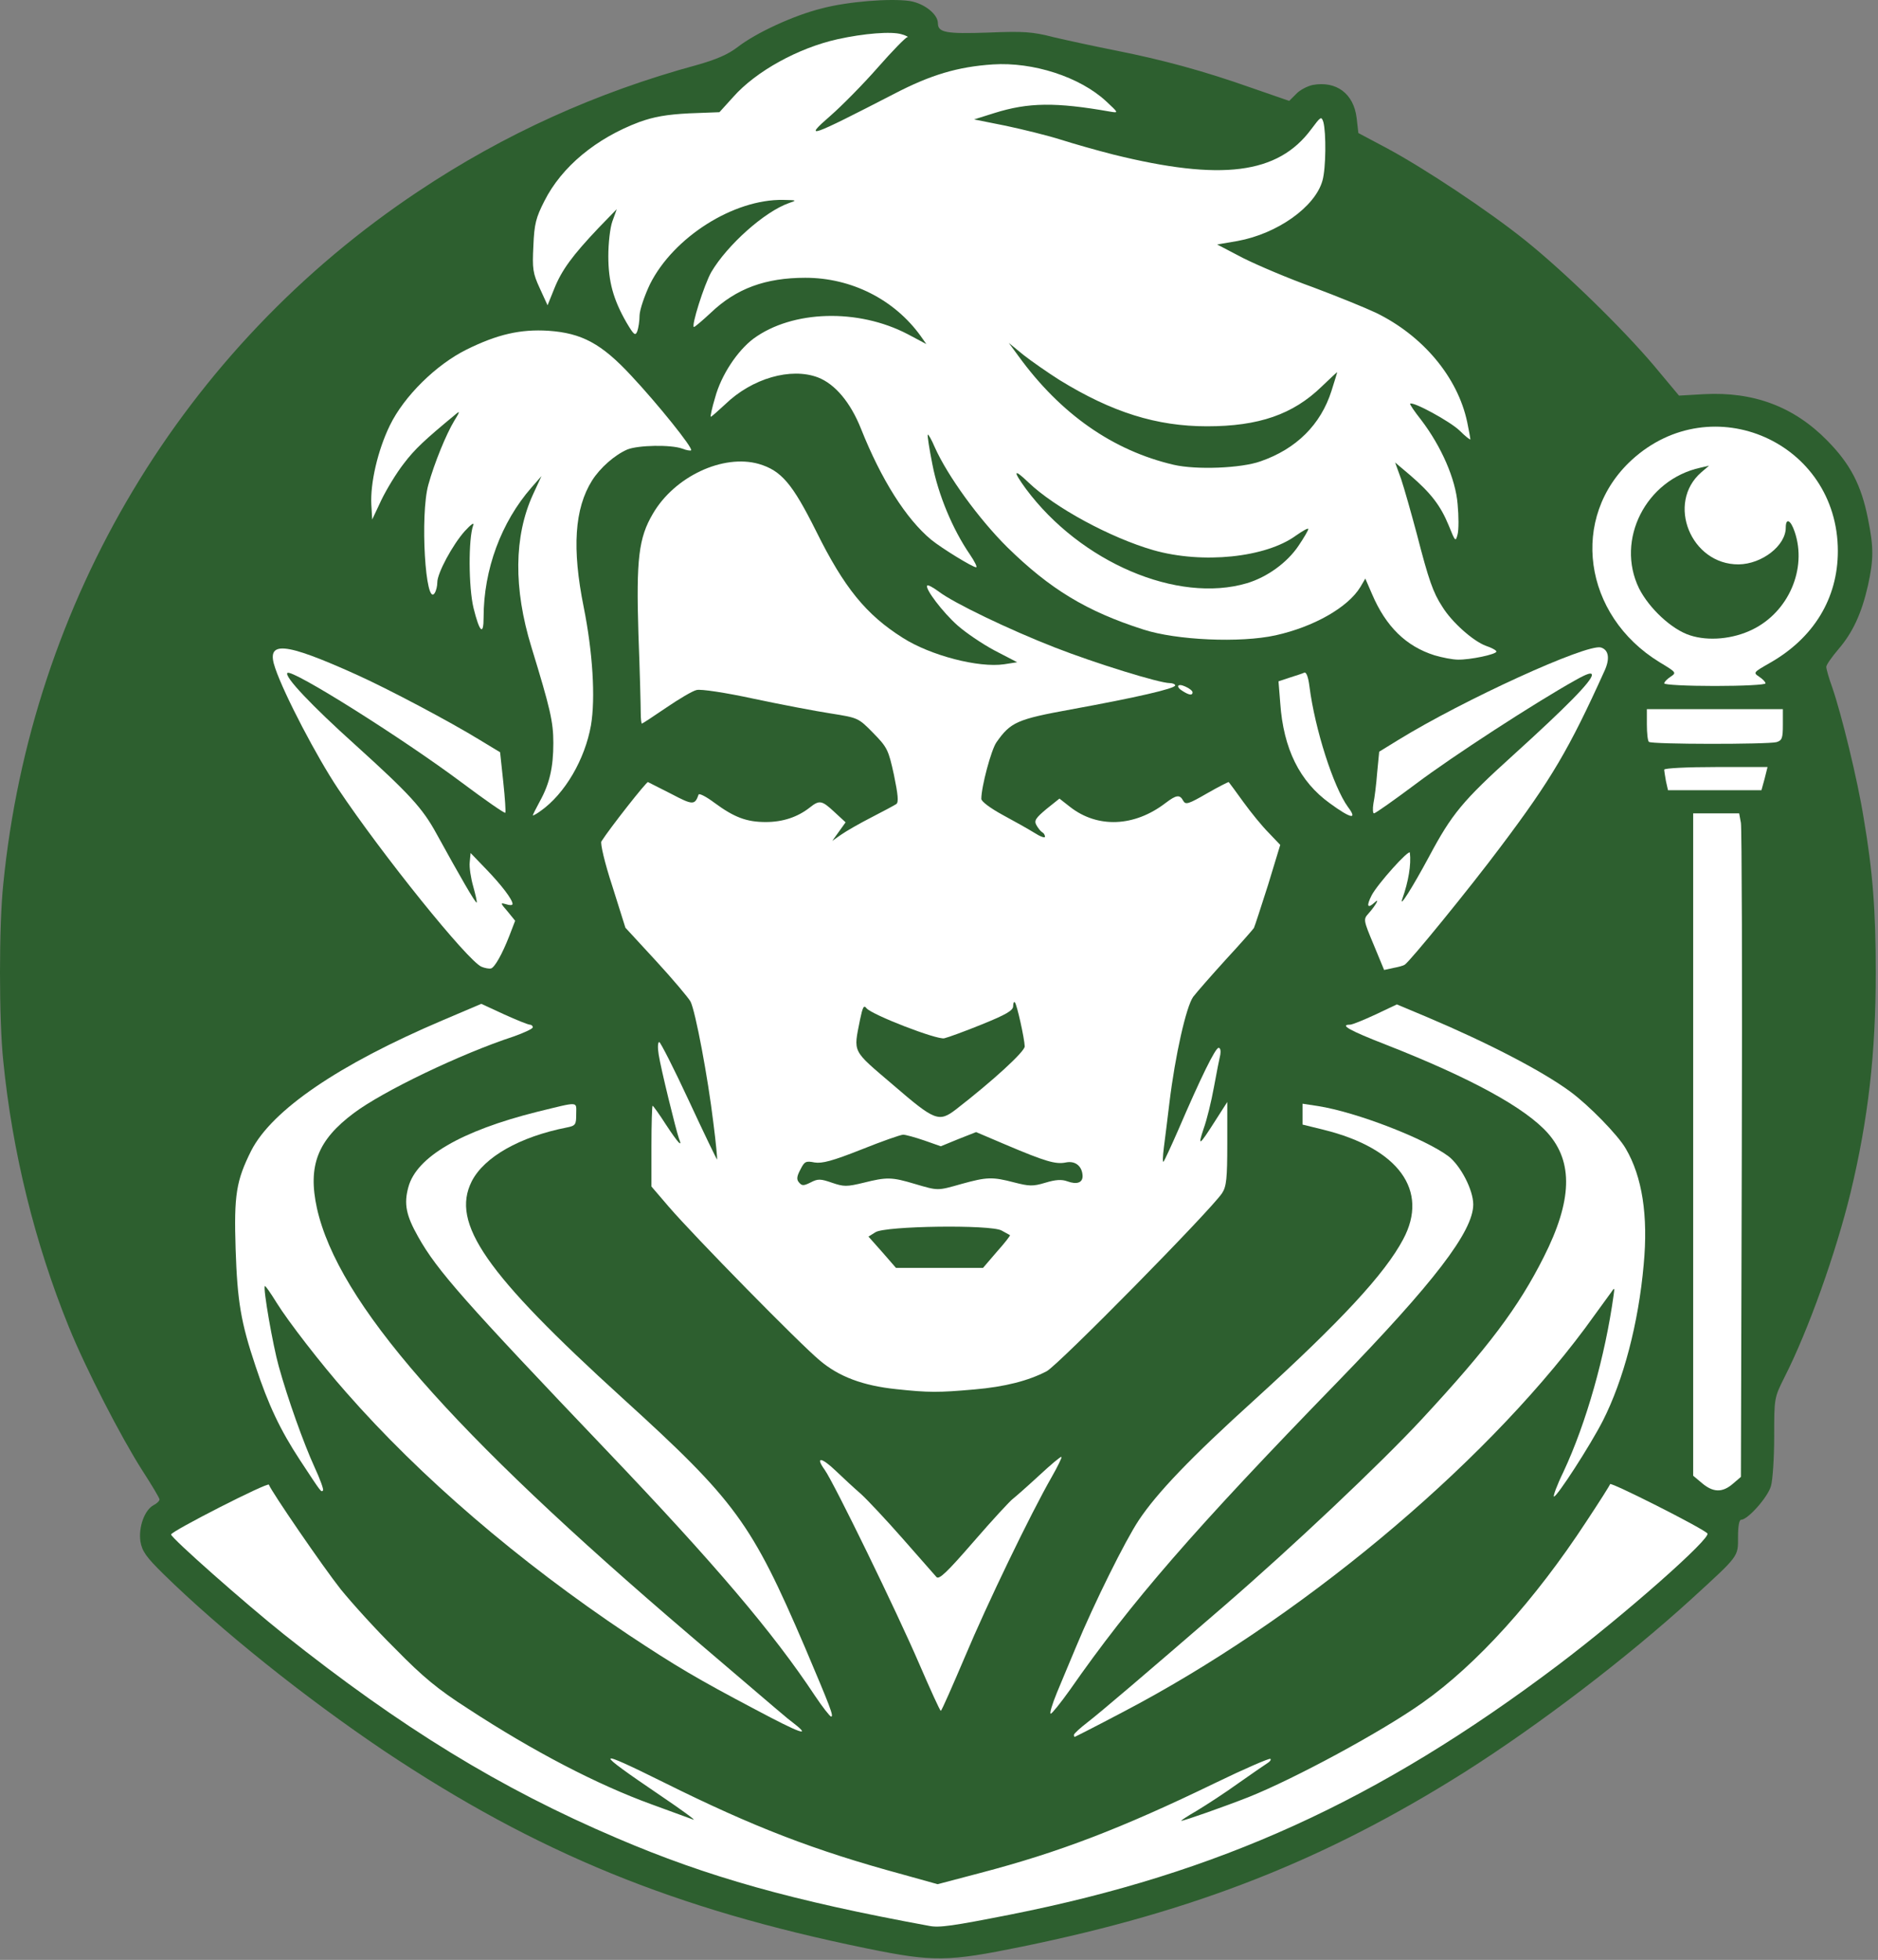 <?xml version="1.0" encoding="UTF-8" standalone="no"?>
<!DOCTYPE svg PUBLIC "-//W3C//DTD SVG 1.1//EN" "http://www.w3.org/Graphics/SVG/1.1/DTD/svg11.dtd">
<svg width="100%" height="100%" viewBox="0 0 649 677" version="1.1" xmlns="http://www.w3.org/2000/svg" xmlns:xlink="http://www.w3.org/1999/xlink" xml:space="preserve" xmlns:serif="http://www.serif.com/" style="fill-rule:evenodd;clip-rule:evenodd;stroke-linejoin:round;stroke-miterlimit:2;">
    <rect x="0" y="0" width="649" height="677" fill="#808080" stroke="none"/>
    <g transform="matrix(1,0,0,1,-36.875,-39.046)">
        <g>
            <path d="M336.5,712.1C269.9,698.5 222.5,679.1 169.7,643.9C142.2,625.4 113.2,602.2 93.3,582.7C87.3,576.8 86,574.9 85.4,571.5C84.7,566.6 86.8,560.7 89.9,559C91.1,558.4 92,557.5 92,557C92,556.5 89.3,552 86,546.9C78.6,535.3 66.6,512 60.7,497.5C48.9,468.5 41.1,436.8 38,405.5C36.5,391.4 36.5,358.6 38,344.5C47.7,246.7 100.1,159.2 181.5,105.1C211.2,85.3 243.1,70.9 277.7,61.5C284.4,59.6 288.4,57.9 291.8,55.3C298.1,50.4 311.1,44.4 320.7,42C329.6,39.6 344.5,38.4 351.3,39.4C356.2,40.2 361,43.9 361,47.1C361,50.3 363.9,50.8 378.4,50.3C390.6,49.8 393.7,50 401,51.9C405.7,53 415.4,55.1 422.5,56.5C438.6,59.7 452.7,63.5 469.4,69.4L482.4,73.9L484.8,71.5C486.1,70.1 488.7,68.8 490.5,68.4C498.7,66.9 504.7,71.4 505.7,79.8L506.3,85L515.9,90.1C529,97.1 551.3,111.9 564,122.1C577.7,133.1 597.6,152.5 608.5,165.4L617.1,175.7L625.8,175.2C642.9,174.3 656.8,179.5 668.3,191.2C676.3,199.3 680.1,206.6 682.4,218.2C684.4,228 684.4,232.3 682.4,241.3C680.2,251 677.1,257.6 672.2,263.3C669.9,266 668,268.7 668,269.4C668,270.1 668.9,273.3 670.1,276.6C673.3,285.9 678.8,308.4 680.9,321.5C684.1,340.2 685.1,353.8 685.1,375C685.1,402.9 682.5,425.6 676.4,451C671.3,471.9 661.8,498.6 653.5,514.9C650,521.9 650,522 650,535.2C650,542.5 649.5,550.2 648.9,552.3C647.9,556.1 640.9,564 638.6,564C637.9,564 637.5,566.2 637.5,569.9C637.5,576.9 638,576.2 621.5,591.3C598.9,611.9 568.7,634.9 543,651.2C494.9,681.5 450,699.2 389.9,711.5C364.4,716.7 359.5,716.8 336.5,712.1ZM383,697.5C456,682.7 510.1,658.1 572.2,611.3C595,594.1 621.4,571 619.9,569.6C619.7,569.4 614.1,566.3 607.5,562.7L595.6,556.3L587.9,567.9C570.3,594.8 550,617.2 531.5,630.2C517.4,640.2 487.4,656.4 471.4,662.8C450.4,671.2 442,672.9 442,669C442,667.9 441.8,667 441.5,667C441.2,667 435.5,669.3 428.8,672.1C413.6,678.5 388.3,686.9 372.7,690.6L360.9,693.4L349.9,690.7C333.1,686.4 309.4,678.5 295,672.5C287.9,669.5 281.8,667 281.5,667C281.2,667 281,667.9 281,669C281,672.3 276,671.5 260.6,665.9C240.1,658.4 218.9,647.5 195.5,632.2C175,618.9 155.3,598.1 136.4,569.8C131.7,562.7 127.6,557 127.3,557C125.9,557 103,569.5 103.2,570.1C104.3,572.8 142.8,605.1 160,617.7C207.1,652.1 257.5,676.6 308.9,690.1C327.3,695 355.9,700.8 361.5,700.9C363.7,701 373.4,699.4 383,697.5ZM368.9,604.7C372.4,596.3 378.6,582.9 382.6,574.8C386.6,566.6 389.7,560 389.5,560C389.3,560 383.6,566.3 376.9,574C361,592.2 362.1,592.2 348.2,576.1C342.6,569.6 337.1,563.5 336,562.5C334.9,561.5 338.4,569.7 343.8,581.1C349.3,592.3 355.4,605.7 357.6,610.8C359.7,615.8 361.7,620 362,620C362.3,619.9 365.4,613.1 368.9,604.7ZM456,607.7C495.5,582.6 535.2,549.1 564.4,516C574.3,504.8 587.5,487.8 589.9,483.3C590.8,481.6 592,481 594.5,481C598.7,481 598.7,481.5 596.5,496.4C595.7,501.9 595.2,506.5 595.4,506.7C595.6,507 596.7,503.2 597.9,498.3C604,472.1 603.5,453.1 596.3,439.8C593.6,434.8 583.3,424.1 576.5,419.1C566.9,412.1 549.5,402.9 529.6,394.5C519.9,390.3 519.5,390.3 516.3,391.8C514.5,392.7 513,393.7 513,394C513,394.4 517.4,396.4 522.8,398.5C557,411.9 576.5,424.6 579.8,435.8C581.5,441.2 581.3,454.4 579.5,461.3C577.7,468.4 570.3,483.1 563.7,493C546.4,518.8 509.8,556.3 460,599.3C452,606.2 443.7,613.4 441.5,615.4L437.5,619.1L442,616.4C444.5,614.9 450.8,611 456,607.7ZM284.5,617.1C283.9,616.6 275.6,609.6 266,601.4C222.8,564.8 187.6,530.2 168.9,506C148.9,480.1 141,461.7 142.3,444C143,432.8 146.3,427.4 157.4,419.6C165,414.1 184,404.6 198.7,398.9C204.9,396.5 210,394.2 210,393.9C210,393.6 208.4,392.6 206.5,391.7L203,390L190.2,395.6C164.2,406.9 146.5,417.4 135.9,428C128.8,435 125.2,441 122.4,450.5C119.4,461 122,492.5 126.9,504C128.1,506.8 128.1,506.5 126,493C125.5,489.4 125,485 125,483.3C125,480.2 125.2,480 128.4,480C131.4,480 132.1,480.6 135.5,486.1C139.4,492.4 150.9,507.3 159.5,517C189.2,550.9 231.9,586.1 275,612.2C284.2,617.8 286.4,618.9 284.5,617.1ZM422.5,594.5C436,576.7 457.3,553.3 496,513.5C521.4,487.4 535.8,470.2 540.6,460.4L543.2,455L540.6,449.6C537.4,443.1 533.8,440.2 521.6,434.4C511.9,429.8 506.1,428.3 514.1,432.5C519.3,435.2 524.6,440.8 526.6,445.6C527.4,447.5 528,452.4 528,456.6C528,463.2 527.6,465 524.8,470.1C518.5,482 503.4,498.2 473.5,525.4C445.4,550.9 436.2,561.1 428.6,575C424.3,582.9 413.5,605.9 414.8,604.5C415.2,604 418.7,599.5 422.5,594.5ZM307.3,600.3C304.1,592.5 294.8,574.7 290.4,567.9C284.6,558.8 273.2,547 249,525C218.7,497.5 202.7,479.9 197.4,468.5C194.3,461.9 194,449.8 196.9,444.1C199.4,439.3 205,434.4 211.4,431.4C219.1,427.8 215.1,428.5 205.2,432.5C189.8,438.8 181,446.4 180.8,453.8C180.7,457.8 186.3,467.6 194.4,477.5C202.4,487.3 213.1,498.9 251,538.6C278.2,567.1 295.1,586.1 304.6,598.9C306.7,601.7 308.5,604 308.7,604C308.8,604 308.2,602.3 307.3,600.3ZM633.6,547.9C635.4,545.9 635.5,542.4 635.8,437.6C636,378.2 635.8,328 635.5,326.3C634.9,323.1 634.8,323 630,323L625,323L625,545.4L627.2,547.7C629.9,550.5 631.2,550.6 633.6,547.9ZM370.6,516C381.1,515.1 389.3,513 395.6,509.7C399.7,507.5 452.2,454.2 456.2,448.2C457.5,446.3 458,443.6 457.9,439C457.9,432.8 457.8,432.6 456.3,434.8C455.2,436.3 453.7,437 451.4,437C448.4,437 448.1,436.7 447.8,433.8C447.5,430.8 447.3,431 444.9,437C442.4,443.2 442.1,443.5 438.6,443.8C434.4,444.2 434.4,444.1 435.9,433.2C436.4,429.5 437.4,422.2 438,417C440.1,399.7 443.8,384 446.5,380.1C447.9,378.1 453.1,372.2 458,367L467,357.5L471,345.1L474.9,332.7L471.2,328.6C469.1,326.3 465.9,322.4 464.1,319.8C462.2,317.1 460.2,315 459.6,315C459,315 456.7,316.2 454.5,317.5C452.1,319 449,320 446.6,320C444.3,320 440.2,321.3 436.5,323.1C430.5,326 429.6,326.2 420.8,325.8C413.6,325.6 410.5,325 407.3,323.3C401.4,320.2 400.2,320.9 400.8,327L401.3,332L398.1,332C396.4,332 393.3,331 391.2,329.7C389.2,328.4 384.2,325.6 380.3,323.5L373,319.6L373,315C373,309.2 375.7,296.1 377.5,293.4C378.3,292.2 380.5,289.7 382.6,287.8C386.1,284.4 386.9,284.2 407.1,280.5C418.6,278.4 427.7,276.4 427.3,276C426.9,275.6 422.7,274.1 418,272.7C413.3,271.3 402.9,267.4 394.8,264.2C380.3,258.4 376.2,257.4 385.9,262C390.5,264.1 391,264.7 391,267.6C391,270.7 390.8,270.9 386.4,271.6C375.3,273.2 357,269.2 346.6,262.8C333.4,254.7 325.8,245.5 315.9,225.5C308,209.7 303.8,204.6 297,202.6C289.3,200.3 278.6,204.5 270.8,212.7C261.2,223 259.6,230.2 260.4,257C260.8,267.7 261.3,277.7 261.6,279.2L262.2,282L265.3,279.6C274,273.1 278.8,272.7 296.1,276.6C302.4,278 314,280.2 322,281.6L336.5,284L341.7,289.3C346.8,294.4 346.9,294.7 349.1,305.5C350.4,311.6 351.1,317.3 350.8,318.1C350.4,319 346.4,321.6 341.8,324C337.3,326.3 332.3,329.1 330.8,330.1C329.4,331.1 326.7,332 325,332L321.7,332L322.2,327.5C322.9,321.3 321.6,320.5 315.4,323.6C311,325.9 309.6,326.1 300.5,325.8C291.5,325.5 290,325.2 285.5,322.6C282,320.5 279.4,319.7 276.9,319.9C274.4,320.1 271.3,319.2 267.3,317.2L261.5,314.2L254.8,323.1L248.2,331.9L256,356.5L266.6,368C272.4,374.3 277.7,380.6 278.5,382C281,386.8 288,429.3 288,439.9C288,442.7 287.7,443 284.8,443C281.7,443 281.3,442.6 278.4,436.2L275.3,429.5L275.8,434.3L276.3,439L272.6,439C270.6,439 269,438.7 269,438.3C269,437.8 268.1,436.4 267,435L265,432.5L265,445.9L271,452.9C279.6,462.9 316.4,500.4 323.2,506C329.8,511.6 338.1,514.7 349.6,515.9C353.9,516.4 358,516.8 358.5,516.9C359.1,516.9 364.5,516.5 370.6,516ZM530.6,356.2C550.3,332.7 570.7,304.3 577.4,291.1C578.7,288.7 575,291.6 563.2,302.3C545.6,318.5 541.5,323.3 534.6,336.5C526.1,352.5 524.9,354 521.1,354C517.8,354 517.8,354 518.1,349.6C518.4,346.1 518.2,345.4 517.3,346.2C516.6,346.8 516,348.6 516,350.2C516,351.9 515.3,354.4 514.4,355.9C512.9,358.4 513,358.9 515.4,364.4C516.9,367.8 518.4,369.9 519,369.5C519.6,369.1 524.8,363.1 530.6,356.2ZM207.9,364.1C210.4,358.2 210.4,357.6 208.5,356C207.7,355.3 207,353.1 207,351C207,348.9 206.4,346.8 205.7,346.2C204.8,345.4 204.6,346.1 204.9,349.6L205.2,354L201.7,354C197.9,354 197.5,353.4 184.5,329.5C180.6,322.2 170.4,311.4 153,296L144.6,288.5L147.9,294.5C153.2,304 163.8,319.3 175.7,334.7C187.9,350.6 203.6,369 204.9,369C205.4,369 206.7,366.8 207.9,364.1ZM207.6,310.4C207.3,309.5 207,307.3 207,305.5C207,302.4 206.4,301.8 199.8,297.7C184,288 145.9,268.9 142.4,269C141.9,269 145.3,271.2 150,273.8C163.9,281.6 184.2,294.9 195.7,303.6C206.8,312.1 208.6,313.1 207.6,310.4ZM555.6,284.8C564.9,279 574.5,273.1 577,271.7C579.5,270.2 581.2,269 580.9,269C577.9,269 536,289.7 523,297.7L516.5,301.7L516.2,306.8L515.9,312L527.3,303.7C533.6,299.1 546.3,290.6 555.6,284.8ZM491.9,303.4C490.9,300.3 489.1,293 487.9,287C485.9,277.3 485.5,276.3 483.7,276.8C482,277.2 481.9,277.9 482.4,282.2C483.4,289.8 486.7,299.2 490.1,304.3C491.8,306.9 493.3,309 493.5,309C493.6,309 492.9,306.5 491.9,303.4ZM643,308C643,307.4 637.8,307 629.5,307C621.2,307 616,307.4 616,308C616,308.6 621.2,309 629.5,309C637.8,309 643,308.6 643,308ZM234.5,298.6C239.8,286.5 240.1,274.6 235.5,251.8C230.2,225.1 232.9,205.5 243.1,196.4C248.4,191.7 251.3,190.6 259.3,190L267.3,189.5L263.3,184.5C244.2,160.5 231.4,153.3 215,157.5C195.2,162.5 178.7,177 171.9,195.1C170.8,198.1 170.2,200.1 170.7,199.5C171.2,199 173.2,196.4 175.2,193.9C181,186.6 192.2,178 195.9,178C198.7,178 199,178.3 199,181C199,182.7 198,185.7 196.7,187.8C190.9,197 187,210.3 186.4,222.5L185.9,232.5L188.1,228.5C189.3,226.3 191.9,222.6 193.8,220.3C196.7,216.7 197.8,216 200.7,216L204.3,216L203.7,220.8C203.3,223.4 202.8,227.8 202.5,230.5L202,235.5L203.8,229.4C206.4,220.8 210.2,213.5 215.6,206.8C219.5,201.8 220.6,201 223.6,201C226.7,201 227,201.3 227,203.9C227,205.5 225.7,209.7 224,213.2C217.7,226.6 217.6,239.8 223.5,259.5C230.6,282.7 231.2,285.3 231.3,294.8C231.4,299.8 231.6,304 231.8,304C232,304 233.2,301.6 234.5,298.6ZM647.8,292.4C649.3,292 650,291 650,289.4L650,287L609,287L609,289.3C609,290.6 609.3,292 609.7,292.3C610.5,293.2 644.7,293.2 647.8,292.4ZM640,270.6C640,268.7 641.2,267.5 645.6,265C656.6,258.8 663,251.2 667,239.5C669.5,232.1 669.5,226.9 667,218.7C663.3,206.7 653.6,196.7 641,191.9C620.5,184.1 596,199.7 590.9,223.8C588,237.7 597.5,255.1 613.3,264.6C617.7,267.4 619,268.7 619,270.6C619,273 619.1,273 629.5,273C639.9,273 640,273 640,270.6ZM589,267C589,265.7 587.9,265.7 586,267C584.8,267.8 584.9,268 586.8,268C588,268 589,267.6 589,267ZM538.4,258.8C530.1,250.1 529,247.8 523.5,226.5C521.6,219.4 519.2,210.8 518,207.6C516.9,204.3 516,200.4 516,198.8C516,196.3 516.3,196 519.4,196C522.2,196 524,197.2 529.9,202.8C533.8,206.5 537,209.3 537,209.1C537,207.4 528.3,191.5 525,187.2C522.1,183.4 521,181 521,178.5C521,175.3 521.2,175 524,175C525.6,175 529.5,176.1 532.5,177.5L538.1,179.9L537.4,177.7C536.5,174.8 531.5,167.3 527.6,163.2C519.8,154.8 510.6,149.7 487.8,141.4C479.4,138.3 468.6,133.8 463.8,131.3C455.5,127 455,126.6 455,123.5C455,120.3 455,120.3 461.7,119.2C478.8,116.4 492,104.4 492,91.6L492,88.8L488.6,91.7C473.7,104.9 446.1,104.2 397.5,89.5C391.5,87.7 383,85.6 378.8,85L371,83.7L371,80.4C371,77.2 371.2,77 377.8,74.9C382.3,73.5 388.6,72.6 397,72.2L409.5,71.5L402.9,68.8C393,64.8 384.5,63.5 376.3,64.9C365.4,66.8 356.9,69.8 346.4,75.6C330.8,84.2 323.9,87.3 318.8,87.8L314,88.3L314.1,84.9C314.1,82 315.1,80.7 320.9,75.9C328.7,69.3 341.6,55.2 340.6,54.3C339.4,53.1 326,55.9 318.4,59C308.3,63 298.9,69.2 293.3,75.5L288.5,80.8L278,81.2C266.3,81.8 258.2,84.2 248.4,90.1C235.3,97.9 225.3,111.9 224.3,123.6C224,126.9 224.2,130.5 224.7,131.8C225.5,134 225.8,133.9 228.9,128.9C230.8,126.1 235.5,120.3 239.4,116C245.4,109.4 247,108.2 249.8,108.1C252.7,108 253,108.3 253,111.1C253,112.7 252.3,116.4 251.4,119.1C249.4,125 249.9,133.3 252.5,139.8L254.3,144.1L256.5,138.7C259.8,130.6 262.4,126.8 269.3,120.3C280.4,110 292.7,105 307.2,105L315,105L315,108.4C315,111.2 314.6,111.9 312.4,112.4C308.2,113.5 299.9,119.3 294.4,125.1C289.5,130.3 284,137.7 284,139.2C284,139.5 285.9,138.8 288.3,137.5C299.2,131.4 319.7,130 333.7,134.5C346.5,138.6 360,150.5 360,157.7C360,160.7 359.7,161 357,161C355.3,161 351.6,159.7 348.7,158C328.7,146.8 304.7,150.4 293.2,166.4L289.9,171L295.2,168.3C302.2,164.8 315.7,163.9 322.5,166.5C328.5,168.7 333.8,175.1 337.4,184.1C344.1,201.1 353.9,216.8 360.7,221.5C362.9,223 362.9,223 360.4,217.6C357.9,212.2 354,194.6 354,189C354,186.3 354.3,186 357.5,186C360.6,186 361.1,186.4 362.9,190.6C369.9,206.4 389.5,229.2 404.8,239.4C432.2,257.6 465,262.1 488.6,250.9C495.2,247.8 503.5,241 504.5,238C505,236.5 506,236 508.4,236C511.5,236 511.9,236.4 514,241.3C518.8,252.5 525.8,259.4 535.6,262.4C543.4,264.8 543.7,264.3 538.4,258.8Z" style="fill:rgb(45,95,47);fill-rule:nonzero;"/>
            <path d="M338.8,474.6C335.4,470.7 334,468.3 334,466.2C334,460.9 336.1,460.3 360,459.8C378.4,459.3 382,459.5 385.3,460.9C388.5,462.3 389,462.9 389,465.8C389,468.3 387.9,470.4 384.3,474.6L379.6,480L343.5,480L338.8,474.6Z" style="fill:rgb(45,95,47);fill-rule:nonzero;"/>
            <path d="M350.1,451C344.2,449.3 343.2,449.3 338.1,450.7C334.5,451.6 330.5,451.9 327,451.6C320.3,450.9 320.4,450.9 315.7,451.6C313.4,452 311.4,451.8 310.5,451C308.6,449.4 308.6,443.7 310.5,440C311.9,437.3 312.5,437 317,437C320.6,437 325.1,435.7 333.1,432.5C345.3,427.6 351.1,426.9 357.8,429.5C361.4,431 362,430.9 366.4,429C373.2,426.1 375.7,426.4 387.8,431.7C395.9,435.2 400.1,436.4 405.1,436.8C412.9,437.3 414.3,438.8 413.8,446.1L413.5,450.5L407,450.7C403.4,450.8 398.3,451.2 395.5,451.5C392.3,451.9 388.5,451.6 384.8,450.6C379.4,449.2 378.5,449.3 372,451.1C363.5,453.4 358.5,453.4 350.1,451Z" style="fill:rgb(45,95,47);fill-rule:nonzero;"/>
            <path d="M342.2,416.8L328.9,405.5L329.5,399.1C329.8,395.6 330.6,390.5 331.1,387.8C332.1,383.3 332.4,383 335.2,383C336.9,383 338.8,383.6 339.4,384.3C340,385.1 345.3,387.6 351.2,390L361.8,394.3L372.9,389.9C381,386.7 384,385 384,383.8C384,382.4 384.8,382 387.5,382C390.3,382 391.1,382.4 391.5,384.3C393.5,393.3 394,396.1 394,400.5L394,405.5L383.9,414C366.8,428.3 367.3,428 361.1,428L355.5,428L342.2,416.8Z" style="fill:rgb(45,95,47);fill-rule:nonzero;"/>
            <path d="M617.9,261.5C611.6,259.5 603.8,252.2 600.3,245.2C597.8,240.2 597.5,238.4 597.5,230C597.5,221.9 597.9,219.7 600.1,215C604.8,205 613.9,198.4 624.5,197.3L630,196.7L630,200.3C630,202.9 629.4,204.2 628,205C626.9,205.6 625.1,207.9 623.9,210.2C622.1,213.8 621.9,214.9 622.9,218.1C624.2,222.5 630.2,228.6 634.7,230.1C641.2,232.2 651,225.1 651,218.3C651,216.3 651.5,216 654.9,216C658.6,216 658.9,216.3 660.2,219.8C662.2,225.6 661.8,239.6 659.3,245.1C654.2,256.4 644.9,262.2 631.1,262.7C625.5,262.9 620.9,262.5 617.9,261.5Z" style="fill:rgb(45,95,47);fill-rule:nonzero;"/>
            <path d="M441.5,244.6C425.6,241.5 410.2,233.4 398.2,221.7C388.9,212.7 385,207 385,202.6C385,199.2 385.2,199 388.3,199C390.7,199 392.4,199.8 394.6,202.1C402,210 424.1,222 438.5,226C454.1,230.4 471.6,228.4 481.8,221C484.3,219.3 487.2,218 489,218C491.8,218 492,218.2 492,221.8C492,229.8 481.8,240.2 470.5,243.6C463.4,245.7 449.8,246.2 441.5,244.6Z" style="fill:rgb(45,95,47);fill-rule:nonzero;"/>
            <path d="M439.4,202.6C420.7,198.3 403.6,187.2 389.8,170.1C384.5,163.4 383,160.9 383,158.3C383,155.3 383.3,155 386.1,155C388.2,155 390.7,156.2 393.9,158.8C411.2,173.1 436.2,183.2 454,183.2C469.1,183.2 481.3,178.6 490.8,169.4C494.9,165.5 497.2,164 499.2,164C501.7,164 502,164.3 502,167.4C502,172.8 498.3,183.1 494.5,188.3C490.5,193.6 483.1,198.7 475.5,201.5C468.8,203.9 447.9,204.5 439.4,202.6Z" style="fill:rgb(45,95,47);fill-rule:nonzero;"/>
            <path d="M358,704.3C310.6,695.6 281.4,687.4 250.1,674C209.7,656.8 175.5,635.8 135,603.6C121.7,593 96,570.3 96,569.1C96,568 129.5,550.9 129.8,551.9C130.6,554.2 148.5,580.3 154.6,588C158.4,592.7 166.8,602 173.5,608.6C183,618.3 188.2,622.6 198.5,629.2C221.3,644.1 243.3,655.5 262,662.3C268.9,664.8 275.4,667.2 276.5,667.6C277.6,668 272.4,664.2 265,659.2C241.7,643.4 242,642.7 266.6,654.9C297,670 318.1,678.2 348.7,686.5L360.9,689.9L375.7,686C402.8,678.9 424.3,670.7 456.9,654.9C467,650 475.6,646.3 475.9,646.6C476.2,646.9 475.8,647.5 475,648C474.2,648.5 469.7,651.6 465,654.9C460.3,658.3 453.8,662.5 450.5,664.5C447.2,666.4 444.8,668 445.1,668C446.1,668 460,663.1 468.4,659.8C484.4,653.4 514.4,637.2 528.5,627.2C547.1,614.1 567.3,591.8 585.1,564.6C589.4,558.1 593.1,552.3 593.3,551.7C593.5,550.9 624.5,566.5 626.9,568.7C628.6,570.1 598.5,596.7 575.2,614.3C513.1,661.1 458.1,686.1 386,700.4C366.2,704.3 361.5,705 358,704.3Z" style="fill:white;fill-rule:nonzero;"/>
            <path d="M408,638.3C408.1,637.8 410.2,635.9 412.8,633.9C417.2,630.5 432.6,617.4 460,593.7C483.6,573.3 514,544.6 528.2,529.3C551.2,504.5 561.6,490.7 570.4,473.2C580.2,453.8 580.6,440.5 571.8,430.5C564.1,421.8 545.4,411.5 515.8,399.9C503.2,395 499.7,393 503.4,393C504.2,393 508.1,391.4 512.2,389.5L519.6,386L530.1,390.4C550.9,399.2 569.7,408.9 579.5,416.1C585.9,420.8 596,431.1 598.7,435.8C604.4,445.5 606.5,459 604.9,475.9C603.1,496.2 597.9,515.8 590.8,529.8C586.4,538.4 575,556 573.9,556C573.5,556 574.9,552.1 577.2,547.4C585.1,530.5 591.6,507.4 594.5,486.5C594.9,483.8 594.8,483.7 593.7,485.4C593,486.4 588.9,492 584.6,497.9C548.4,546.5 485.3,598.9 424.8,630.5C415.9,635.2 408.4,639 408.3,639C408.1,639 408,638.7 408,638.3Z" style="fill:white;fill-rule:nonzero;"/>
            <path d="M298,629.6C277.7,618.9 270.3,614.5 254,603.7C216.1,578.4 182.2,549.3 156.5,520C147.9,510.3 136.4,495.4 132.5,489.1C130.4,485.7 128.6,483.1 128.4,483.3C127.7,483.9 131.2,503.9 133.2,511C136.3,522.2 141.8,537.6 145.6,545.9C147.5,550 148.8,553.6 148.5,553.9C147.8,554.5 148.1,554.9 140.6,543.5C133.7,533 129.6,524.3 125.2,511C120.1,495.8 118.9,488.6 118.3,470.5C117.7,451.8 118.5,446.9 123.7,436.5C130.9,422.5 153.8,406.8 189.8,391.5L203.2,385.8L211,389.4C215.4,391.4 219.4,393 220,393C220.5,393 221,393.4 221,393.9C221,394.4 218,395.8 214.3,397.1C196,403.1 169.2,416 159.2,423.5C146.6,432.9 143.2,441.7 146.4,456.4C153.7,488.9 192.4,533.2 275.4,604C308.5,632.2 308.1,632 311.4,634.5C317.4,639.2 313.2,637.7 298,629.6Z" style="fill:white;fill-rule:nonzero;"/>
            <path d="M318.5,624.8C304,602.9 283.8,579.2 247,540.6C197.4,488.6 187.9,477.9 181.4,466.3C177.2,458.9 176.4,454.9 178,449.1C180.8,438.7 196.2,429.7 222.5,423.1C237.3,419.5 236,419.4 236,423.9C236,427.5 235.8,427.9 232.8,428.5C216.5,431.7 204.2,438.7 199.9,447.1C192.6,461.6 204.6,478.9 252,522C291.2,557.6 296.6,565.1 315.1,608.2C323.7,628.5 325.1,632 324.1,632C323.7,632 321.1,628.7 318.5,624.8Z" style="fill:white;fill-rule:nonzero;"/>
            <path d="M402.1,623.8C403.8,619.8 406.7,612.7 408.7,608C415.1,592.6 425.8,571.1 430.4,564.2C436.7,554.7 448.5,542.4 470.5,522.5C500.4,495.3 515.5,479 521.8,467.1C530.8,450.3 520.2,435.7 494.3,429.3L487,427.5L487,420.3L492.3,421.1C505.7,423.2 529.4,432.4 537.5,438.5C541.7,441.8 546,450.1 546,455.1C546,464.4 532.4,482.1 499,516.5C449.4,567.5 427.8,592.4 406.6,622.8C403.4,627.3 400.4,631 400,631C399.5,631 400.5,627.7 402.1,623.8Z" style="fill:white;fill-rule:nonzero;"/>
            <path d="M354.5,613.7C346.8,595.8 325.2,551.5 321.9,546.8C318.5,542.1 320.7,542.3 325.8,547.2C328.4,549.7 332.2,553.2 334.4,555.1C336.5,557 343,563.9 348.8,570.5C354.6,577.1 359.9,583.1 360.5,583.8C361.4,584.8 364.2,582.1 373.4,571.5C379.9,564 386,557.4 387,556.7C387.9,556 392,552.4 396,548.7C400,545 403.4,542.1 403.7,542.3C403.9,542.5 402.4,545.6 400.4,549.1C392.9,562.2 378,593.1 370.4,611.2C366,621.5 362.3,630 362,630C361.7,630 358.4,622.7 354.5,613.7Z" style="fill:white;fill-rule:nonzero;"/>
            <path d="M625.1,551.4L622,548.8L622,320L637.9,320L638.5,323.3C638.8,325 639,376.6 638.8,437.8L638.5,549.2L635.7,551.6C632.1,554.7 628.9,554.6 625.1,551.4Z" style="fill:white;fill-rule:nonzero;"/>
            <path d="M346.6,518.9C335.1,517.7 326.8,514.6 320.2,509C313.4,503.4 276.6,465.9 268,455.9L262,448.9L262,435C262,427.3 262.2,421 262.4,421C262.6,421 264.7,423.9 267,427.5C271.2,433.9 272.9,435.7 271.5,432.3C270.5,429.5 265.2,408 264.5,403.3C264.1,400.9 264.2,399 264.7,399C265.1,399 269.8,408.2 275,419.4C280.2,430.6 284.6,439.7 284.7,439.6C284.8,439.5 284.3,433.8 283.4,426.9C281.5,411.1 277.2,388.3 275.5,385C274.7,383.6 269.4,377.3 263.6,371L253,359.5L248.5,345.2C245.8,337 244.3,330.4 244.7,329.7C247.7,325 260.3,309 260.8,309.2C261.2,309.4 264.8,311.2 268.9,313.3C276.3,317.2 277,317.2 278.3,313.5C278.5,313 280.9,314.2 283.7,316.3C290.6,321.4 294.9,323 301.5,323C307.4,323 312.5,321.3 316.7,318C320.1,315.3 320.9,315.5 325.3,319.6L329.1,323.1L324.5,329.5L327.5,327.4C329.2,326.2 333.9,323.5 338,321.4C342.1,319.3 346,317.2 346.6,316.8C347.5,316.2 347.2,313.5 345.8,306.7C343.9,298 343.5,297.2 338.6,292.2C333.5,287 333.4,287 324,285.5C318.8,284.7 306.7,282.4 297.3,280.4C287.6,278.3 279,277 277.6,277.4C276.2,277.7 271.5,280.5 267.1,283.5C262.7,286.5 258.9,289 258.7,289C258.5,289 258.3,287.3 258.3,285.3C258.3,283.2 258,270.9 257.5,258C256.7,232.1 257.6,224.8 262.5,216.5C270,203.6 286.8,195.8 299.1,199.3C306.9,201.6 310.7,206.1 318.9,222.5C328.6,242.1 336.2,251.4 348.9,259.4C358.5,265.5 375.1,269.8 383.9,268.5L388.4,267.8L380.5,263.7C376.2,261.4 370.5,257.5 367.8,255.1C362.7,250.6 356.4,242.3 357.3,241.3C357.6,241 359.4,242 361.3,243.4C366.4,247.3 385.5,256.5 401.4,262.7C415.5,268.2 437.5,275 441.1,275C442.1,275 443,275.4 443,275.8C443,276.9 429.5,280 407,284.1C388.3,287.5 386.1,288.5 381.2,295.5C379.4,298.1 376,310.8 376,315C376,315.9 379.1,318.2 383.3,320.5C387.2,322.6 392.2,325.4 394.3,326.7C396.3,328 398,328.6 398,328.1C398,327.5 397.6,326.8 397,326.5C396.5,326.2 395.6,325.1 395,324C394.2,322.5 394.8,321.6 398.5,318.5L403,314.9L406.7,317.8C416.2,325.2 428.9,324.7 439.7,316.4C443.4,313.6 444.6,313.4 445.8,315.7C446.6,317.1 447.6,316.8 454,313.1C458,310.8 461.4,309.1 461.5,309.2C461.7,309.4 463.9,312.4 466.5,316C469.1,319.6 473,324.4 475.3,326.7L479.3,330.9L475.1,344.7C472.7,352.2 470.5,359 470.2,359.6C469.8,360.2 465.5,365.1 460.5,370.5C455.6,375.9 450.5,381.7 449.2,383.4C446.8,386.8 443,403.5 441,420C440.4,425.2 439.5,432.1 439.1,435.3C438.7,438.5 438.6,440.7 439,440.3C439.3,439.9 441.6,435 444,429.5C452,410.9 456.9,401 458,401C458.6,401 458.8,402 458.6,403.3C458.3,404.5 457.3,409.6 456.4,414.5C455.5,419.5 453.9,426 452.8,429C450.7,435.3 451.3,434.9 456.9,426.1L461,419.7L461,434.1C461,446.2 460.7,448.9 459.2,451.2C455.2,457.2 402.7,510.5 398.6,512.7C392.3,516 384.1,518.1 373.6,519C361.1,520.1 357.9,520.1 346.6,518.9ZM381.4,471.4C384.1,468.4 386.1,465.8 385.9,465.7C385.7,465.6 384.4,464.9 383,464.1C379.3,462 342.7,462.5 339.4,464.7L337,466.2L341.8,471.6L346.5,477L376.6,477L381.4,471.4ZM369.2,448C377.9,445.6 379.8,445.5 387.4,447.5C392.5,448.8 393.8,448.9 398.1,447.6C401.7,446.5 403.8,446.4 405.7,447.1C409,448.3 411,447.6 411,445.3C410.9,441.9 408.5,439.9 405.2,440.6C401.7,441.3 398.2,440.3 384.3,434.4L374.2,430.1L368.1,432.5L362,435L356.3,433C353.1,431.9 349.8,431 349,431C348.1,431 341.6,433.3 334.6,436.1C324.5,440.1 321,441 318.4,440.6C315.4,440 314.9,440.2 313.5,443C312.2,445.4 312.1,446.5 313,447.5C314,448.7 314.6,448.7 317,447.5C319.5,446.2 320.4,446.2 324.4,447.6C328.5,449 329.5,449 335.3,447.6C343.3,445.6 345,445.6 353,448C361.2,450.4 360.7,450.4 369.2,448ZM367.2,422.3C380.1,412.3 391,402.3 391,400.5C390.9,397.7 388.3,386 387.6,385.3C387.3,384.9 387,385.5 387,386.6C387,388.1 384.6,389.5 376.2,392.9C370.3,395.3 364.5,397.4 363.2,397.7C360.7,398.3 338.2,389.6 336.3,387.3C335.4,386.1 335,386.9 334.1,391.2C331.8,402.9 331.1,401.5 345.5,413.8C359.9,426.2 361.3,426.8 367.2,422.3Z" style="fill:white;fill-rule:nonzero;"/>
            <path d="M203.3,373C198.6,371.1 168.8,334.1 153.7,311.5C146.4,300.6 135.1,279 132,269.9C128.6,260.2 134.8,260.7 160.1,272.1C171,277 192.5,288.4 202.6,294.6L209.7,298.9L210.8,309.2C211.4,314.8 211.7,319.6 211.5,319.8C211.3,320.1 204.5,315.4 196.5,309.4C175.9,294 137.7,270 136.2,271.5C135,272.7 144.7,282.9 159.6,296.3C178.4,313.3 182.9,318.2 187.7,327C195.9,341.9 201.2,351.1 201.6,350.8C201.8,350.6 201.2,348.1 200.4,345.2C199.6,342.4 199,338.6 199.2,336.9L199.5,333.7L204.9,339.3C210.3,344.9 214,349.8 214,351.3C214,351.8 213,351.8 211.8,351.4C209.7,350.8 209.7,350.9 212.3,353.9L214.9,357.1L212.9,362.3C210.4,368.7 207.8,373.3 206.5,373.6C205.9,373.7 204.5,373.5 203.3,373Z" style="fill:white;fill-rule:nonzero;"/>
            <path d="M511.6,365.4C508,356.8 508,356.6 509.8,354.6C512.3,351.8 513.9,348.9 511.9,350.8C509.4,353.1 509,352 510.9,348.3C513,344.3 523.9,332.2 524.1,333.6C524.6,337.7 523.6,343.6 521.5,349.5C520.2,353.2 525,345.6 530.7,335C538.6,320.2 542.3,315.7 559.9,299.8C578,283.4 587,274.3 587,272.2C587,271.2 585.4,271.7 581.3,274C567.5,281.7 538.8,300.3 526.2,309.8C518.7,315.4 512.2,320 511.7,320C511.3,320 511.2,318.5 511.5,316.6C511.9,314.7 512.5,309.9 512.8,305.9L513.5,298.7L520,294.7C542.6,280.8 585.1,261.4 590.1,262.7C592.8,263.5 593.3,266.5 591.4,270.7C579.1,297.9 572.9,308.4 555.5,331.5C544.8,345.8 524,371.3 522.3,372.3C521.9,372.6 520.1,373.1 518.4,373.4L515.2,374.1L511.6,365.4Z" style="fill:white;fill-rule:nonzero;"/>
            <path d="M221,320.7C221,320.5 222.1,318.3 223.4,315.9C226.8,309.8 228.1,304.1 228.1,295.7C228.1,288.3 227,283.7 220.5,262.5C214.3,242.3 214.5,224.3 221,210L224,203.5L220.5,207.5C210.1,219.4 204,235.8 204,252.3C204,258.8 202.6,257.5 200.5,249C198.8,241.9 198.7,225.2 200.4,220.5C200.9,219.3 199.6,220.2 197.5,222.5C193.3,227.2 188,237 188,240.2C188,241.5 187.6,243.1 187.1,243.9C183.9,249 182,216.9 184.9,206.5C187,198.9 191.1,189 193.8,184.5C195.8,181.3 195.9,180.8 194.4,182.1C183.5,191.1 180.2,194.2 176.4,199.2C173.9,202.4 170.5,208 168.7,211.7L165.5,218.5L165.2,213.4C164.8,206 167.4,194.6 171.6,186C176.5,175.9 187.6,165 198.1,159.8C208.8,154.5 216.8,152.7 226.4,153.3C237.9,154.1 244.7,157.7 255,168.8C264.1,178.5 276.5,193.9 275.7,194.6C275.5,194.8 274.1,194.6 272.6,194C268.7,192.6 257.5,192.8 253.7,194.3C249.3,196.2 244.3,200.6 241.5,205C235.4,214.7 234.5,228.5 238.6,248.8C241.7,264.3 242.7,280.1 241.1,289.6C239,301.4 232.1,313.2 223.8,319.1C222.3,320.2 221,320.9 221,320.7Z" style="fill:white;fill-rule:nonzero;"/>
            <path d="M496.4,316.5C486,309 480.4,297.7 479.3,281.9L478.7,274.4L482.6,273.1C484.8,272.4 487,271.7 487.6,271.4C488.3,271.1 489,272.9 489.4,276.2C491.3,291 497.7,310.9 502.7,317.8C506.1,322.3 503.8,321.9 496.4,316.5Z" style="fill:white;fill-rule:nonzero;"/>
            <path d="M612.6,308.9C612.3,307.2 612,305.4 612,304.9C612,304.4 620,304 629.9,304L647.7,304L646.7,308L645.6,312L613.3,312L612.6,308.9Z" style="fill:white;fill-rule:nonzero;"/>
            <path d="M606.7,295.3C606.3,295 606,292.3 606,289.3L606,284L653,284L653,289.4C653,294.1 652.7,294.8 650.8,295.4C647.7,296.2 607.5,296.2 606.7,295.3Z" style="fill:white;fill-rule:nonzero;"/>
            <path d="M445.8,277.9C443,276.3 443.7,274.9 446.5,276.2C447.9,276.8 449,277.7 449,278.2C449,279.3 447.9,279.2 445.8,277.9Z" style="fill:white;fill-rule:nonzero;"/>
            <path d="M612,275.1C612,274.6 613,273.6 614.2,272.8C616.3,271.4 616.2,271.3 610.4,267.8C583.9,251.6 579.2,217.7 600.8,197.9C628.5,172.6 672,191.8 672,229.4C672,245.8 663.6,259.5 648.4,268.1C642.8,271.3 642.7,271.4 644.8,272.8C646,273.6 647,274.6 647,275.1C647,275.6 639.1,276 629.5,276C619.9,276 612,275.6 612,275.1ZM642.5,256.5C655,250.4 661.4,235.5 657.1,222.8C655.7,218.6 654,217.8 654,221.3C654,227.5 645.8,233.9 637.7,234C621.2,234.1 612.6,212.8 624.8,202.2L627.5,199.9L624.5,200.6C605.7,204.7 595.1,225.5 603.3,242.3C606.8,249.2 614.6,256.5 620.9,258.5C627.3,260.6 635.8,259.8 642.5,256.5Z" style="fill:white;fill-rule:nonzero;"/>
            <path d="M532.6,265.4C522.8,262.3 515.8,255.5 511,244.2L508.7,238.9L507,241.8C502.7,248.9 490.8,255.6 477.7,258.5C465.5,261.2 443.4,260.2 432,256.5C412.3,250.2 399.7,242.5 385,228.1C375.2,218.4 364.3,203.4 359.9,193.5C358.8,190.9 357.7,189 357.5,189.2C357.3,189.4 358,194 359.1,199.5C361.1,209.9 366.1,221.9 372,230.5C373.7,233 374.7,235 374.2,235C373,235 362.4,228.5 358.7,225.5C350,218.3 341.4,204.7 334.4,187.1C330.8,178.1 325.5,171.7 319.5,169.4C310.2,165.9 296.8,169.7 287.5,178.7C285,181 282.8,183 282.5,183C282.3,183 282.9,180 284,176.4C286.1,168.6 291.7,160.2 297.3,156C310.7,146.2 333.4,145.5 350.6,154.5L357,157.9L355.1,155.2C346,142.5 331.1,135 315.2,135C301.4,135 291.3,138.7 282.5,147.1C279.6,149.8 277,152 276.7,152C275.6,152 280.2,137.4 282.7,133C288.2,123.7 301,112.2 309.5,109.2C312.4,108.2 312.3,108.2 307.5,108.1C290.4,107.8 269.6,121 261.5,137.2C259.6,141.2 258,145.9 257.9,147.9C257.9,149.9 257.5,152.4 257.1,153.5C256.4,155.2 255.9,154.7 253.4,150.5C248.8,142.5 247.1,136.3 247.1,127.5C247.1,123.1 247.7,117.7 248.5,115.5C249.3,113.3 250,111.4 250,111.3C250,111.3 247.2,114.2 243.7,117.8C234.7,127.3 231,132.3 228.4,138.8L226.1,144.5L223.4,138.6C221,133.4 220.8,131.9 221.2,124C221.5,116.4 222.1,114.2 225,108.5C231,96.6 242.9,86.8 257.8,81.2C262.8,79.4 267.2,78.6 275,78.2L285.5,77.8L290.3,72.5C298.2,63.6 312.8,55.6 326.3,52.6C335.3,50.6 345,49.8 348.5,50.9C350.2,51.4 351,51.9 350.4,51.9C349.8,52 345.2,56.7 340.2,62.4C335.2,68.1 327.8,75.6 323.9,79C314.1,87.5 316.7,86.5 346,71.4C358.5,64.9 367.9,62.1 380,61.3C393.9,60.4 410,65.6 419.1,74C423.5,78.1 423.5,78.1 420.5,77.6C401.7,74.3 392.3,74.4 380.5,78.1L373.5,80.3L384.5,82.5C390.6,83.8 399.1,85.9 403.5,87.3C407.9,88.7 416,91 421.5,92.4C459,101.7 478.5,99.2 490,83.7C493.3,79.3 493.5,79.1 494.2,81.2C495.2,84.9 495.1,97.2 493.9,101.4C491.4,110.5 478.3,119.8 464.5,122.3L457.5,123.5L466.5,128.2C471.5,130.7 482.3,135.3 490.7,138.3C499,141.4 508.8,145.4 512.4,147.1C528.6,155 540.6,169.3 543.9,184.8C544.5,187.7 545,190.4 545,190.8C545,191.1 543.3,189.8 541.3,187.8C538,184.6 525.1,177.6 524.2,178.5C524,178.7 525.7,181.2 528,184.1C535,193.3 539.9,204.5 540.6,213.2C541,217.4 541,222 540.6,223.6C539.9,226.3 539.8,226.2 537.5,220.5C534.7,213.7 531.4,209.4 524.2,203.2L519,198.8L521.1,204.6C522.2,207.9 524.6,216.4 526.5,223.5C530.6,239.4 532.1,243.7 535.3,248.6C538.6,254 546,260.5 550.3,262.1C552.4,262.8 554,263.7 554,264.1C554,265.1 544.8,267 540.7,266.9C538.9,266.9 535.3,266.2 532.6,265.4ZM467.8,240.5C474.8,238.4 481.7,233.4 485.6,227.6C487.5,224.8 489,222.2 489,221.8C489,221.3 487.1,222.4 484.8,224C474.3,231.7 452.4,233.9 435.5,229.1C420.6,224.8 401.4,214.4 392.3,205.7C387.1,200.7 386.8,201.6 391.4,207.9C410.3,233.3 443.8,247.6 467.8,240.5ZM472.5,198.4C484.9,194.1 493.3,185.7 497,174.1C498.1,170.6 499,167.7 499,167.6C499,167.5 496.6,169.7 493.6,172.6C483.7,182.2 471.9,186.3 454,186.3C436.6,186.3 421.2,181.5 403,170.3C398.9,167.7 393.3,163.8 390.5,161.6L385.5,157.5L388.8,162C403.4,182.1 421.5,194.7 442.5,199.6C450.3,201.4 465.8,200.8 472.5,198.4Z" style="fill:white;fill-rule:nonzero;"/>
        </g>
    </g>
</svg>

